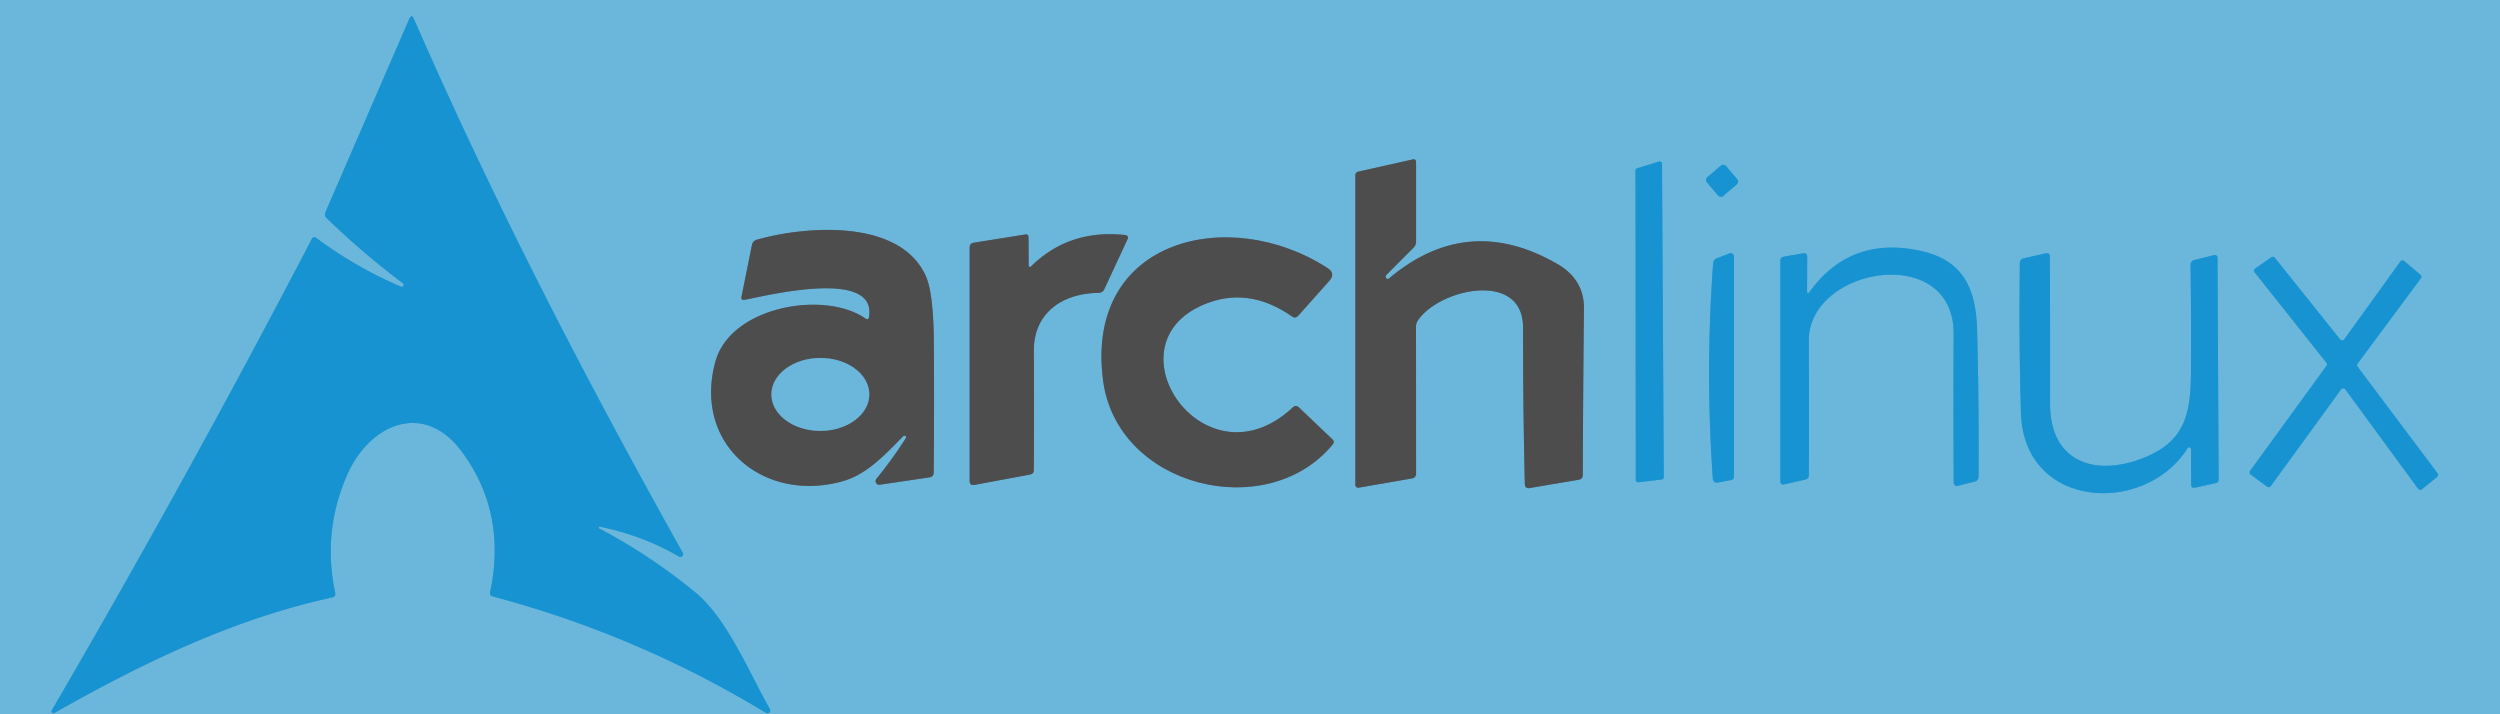 <?xml version="1.0" encoding="UTF-8" standalone="no"?>
<!DOCTYPE svg PUBLIC "-//W3C//DTD SVG 1.1//EN" "http://www.w3.org/Graphics/SVG/1.1/DTD/svg11.dtd">
<svg xmlns="http://www.w3.org/2000/svg" version="1.1" viewBox="0.00 0.00 350.00 100.00">
<g stroke-width="2.00" fill="none" stroke-linecap="butt">
<path stroke="#41a5d6" vector-effect="non-scaling-stroke" d="
  M 84.00 73.74
  Q 90.05 74.99 95.04 77.91
  A 0.39 0.39 0.0 0 0 95.58 77.38
  C 81.88 52.89 69.37 28.75 57.95 2.66
  Q 57.62 1.91 57.29 2.66
  L 45.57 29.68
  Q 45.36 30.18 45.75 30.56
  Q 50.80 35.44 56.40 39.66
  A 0.27 0.27 0.0 0 1 56.14 40.13
  Q 49.81 37.43 44.30 33.33
  Q 43.88 33.01 43.64 33.48
  Q 26.23 66.89 7.25 99.44
  A 0.27 0.27 0.0 0 0 7.62 99.81
  C 19.92 92.85 32.58 86.68 46.51 83.64
  Q 47.04 83.52 46.93 82.99
  Q 45.09 74.39 48.66 66.36
  C 51.76 59.38 59.36 56.03 64.68 63.27
  Q 70.97 71.83 68.62 82.87
  Q 68.51 83.37 69.01 83.51
  Q 89.29 88.90 107.23 99.80
  A 0.40 0.39 0.9 0 0 107.78 99.27
  C 104.95 94.27 101.79 86.60 97.40 82.98
  Q 91.11 77.80 83.91 73.99
  A 0.13 0.13 0.0 0 1 84.00 73.74"
/>
<path stroke="#5c8294" vector-effect="non-scaling-stroke" d="
  M 194.12 38.46
  L 197.88 34.69
  Q 198.25 34.32 198.25 33.80
  L 198.25 22.73
  Q 198.25 22.21 197.75 22.33
  L 190.19 24.02
  Q 189.75 24.12 189.75 24.56
  L 189.75 67.80
  Q 189.75 68.35 190.30 68.26
  L 197.73 66.97
  A 0.63 0.63 0.0 0 0 198.25 66.35
  Q 198.25 56.05 198.24 45.74
  Q 198.24 45.23 198.54 44.80
  C 201.64 40.37 213.24 37.86 213.23 45.87
  Q 213.22 56.82 213.48 67.86
  A 0.50 0.50 0.0 0 0 214.07 68.34
  L 221.02 67.16
  Q 221.59 67.07 221.59 66.49
  Q 221.63 54.85 221.75 43.22
  C 221.79 40.33 220.36 38.31 218.05 36.97
  Q 205.50 29.71 194.49 38.96
  Q 194.25 39.16 194.09 38.95
  Q 193.89 38.69 194.12 38.46"
/>
<path stroke="#41a5d6" vector-effect="non-scaling-stroke" d="
  M 229.20 23.56
  A 0.33 0.33 0.0 0 0 228.97 23.87
  L 229.01 67.20
  A 0.33 0.33 0.0 0 0 229.38 67.52
  L 232.64 67.13
  A 0.33 0.33 0.0 0 0 232.93 66.80
  L 232.68 22.93
  A 0.33 0.33 0.0 0 0 232.26 22.62
  L 229.20 23.56"
/>
<path stroke="#41a5d6" vector-effect="non-scaling-stroke" d="
  M 241.64 23.24
  A 0.50 0.50 0.0 0 0 240.935 23.183
  L 239.016 24.817
  A 0.50 0.50 0.0 0 0 238.959 25.522
  L 240.54 27.38
  A 0.50 0.50 0.0 0 0 241.245 27.436
  L 243.164 25.803
  A 0.50 0.50 0.0 0 0 243.221 25.098
  L 241.64 23.24"
/>
<path stroke="#5c8294" vector-effect="non-scaling-stroke" d="
  M 126.83 61.32
  Q 124.94 64.29 122.70 67.03
  A 0.51 0.51 0.0 0 0 123.17 67.86
  L 130.13 66.83
  Q 130.72 66.74 130.72 66.15
  Q 130.80 57.15 130.74 48.13
  Q 130.70 41.04 129.60 38.62
  C 125.97 30.61 112.84 31.60 105.92 33.57
  A 0.90 0.90 0.0 0 0 105.28 34.26
  L 103.82 41.51
  Q 103.70 42.08 104.27 41.97
  C 107.24 41.41 122.75 37.52 121.67 44.34
  Q 121.58 44.89 121.13 44.57
  C 115.39 40.62 102.27 42.88 100.15 50.65
  C 97.00 62.24 106.92 70.44 117.91 67.39
  C 121.38 66.43 123.93 63.62 126.48 61.04
  A 0.23 0.23 0.0 0 1 126.83 61.32"
/>
<path stroke="#5c8294" vector-effect="non-scaling-stroke" d="
  M 144.01 37.18
  L 143.99 33.24
  Q 143.99 32.75 143.51 32.83
  L 136.33 33.98
  Q 135.75 34.08 135.75 34.67
  L 135.75 67.29
  Q 135.75 68.02 136.47 67.88
  L 144.21 66.43
  Q 144.73 66.33 144.74 65.80
  Q 144.78 57.49 144.74 49.11
  C 144.71 43.79 148.74 41.06 153.81 41.00
  A 0.89 0.88 11.6 0 0 154.60 40.49
  L 157.83 33.54
  Q 158.09 32.97 157.47 32.90
  Q 149.66 32.07 144.33 37.31
  A 0.19 0.19 0.0 0 1 144.01 37.18"
/>
<path stroke="#5c8294" vector-effect="non-scaling-stroke" d="
  M 185.86 37.53
  C 172.21 28.68 151.89 33.31 154.42 53.18
  C 156.33 68.25 177.42 73.35 186.58 62.22
  Q 186.89 61.85 186.54 61.51
  L 181.85 57.04
  Q 181.42 56.63 181.00 57.03
  C 168.76 68.48 154.99 48.52 168.38 42.70
  Q 174.67 39.97 180.88 44.30
  Q 181.36 44.64 181.75 44.20
  L 186.10 39.32
  Q 187.02 38.29 185.86 37.53"
/>
<path stroke="#41a5d6" vector-effect="non-scaling-stroke" d="
  M 252.99 40.73
  L 253.01 35.98
  Q 253.01 35.36 252.41 35.47
  L 249.73 35.93
  Q 249.25 36.01 249.25 36.50
  L 249.25 67.31
  Q 249.25 67.95 249.87 67.80
  L 252.75 67.14
  Q 253.24 67.02 253.24 66.53
  Q 253.28 57.15 253.23 47.70
  C 253.18 37.37 273.57 33.90 273.51 46.76
  Q 273.46 57.15 273.52 67.59
  A 0.45 0.44 82.0 0 0 274.08 68.02
  L 276.50 67.41
  A 0.68 0.67 83.2 0 0 277.00 66.77
  Q 277.07 56.45 276.79 46.14
  C 276.63 40.25 274.73 36.41 268.91 35.13
  Q 259.08 32.96 253.35 40.85
  Q 252.99 41.34 252.99 40.73"
/>
<path stroke="#41a5d6" vector-effect="non-scaling-stroke" d="
  M 240.57 67.54
  L 242.31 67.22
  Q 242.75 67.13 242.75 66.69
  L 242.75 35.90
  A 0.46 0.46 0.0 0 0 242.13 35.47
  L 240.36 36.16
  Q 239.88 36.35 239.84 36.87
  Q 238.73 51.87 239.79 66.94
  Q 239.84 67.68 240.57 67.54"
/>
<path stroke="#41a5d6" vector-effect="non-scaling-stroke" d="
  M 306.74 62.88
  L 306.76 67.82
  Q 306.76 68.39 307.32 68.27
  L 310.21 67.63
  Q 310.62 67.54 310.61 67.12
  L 310.45 36.16
  Q 310.45 35.60 309.90 35.73
  L 307.18 36.41
  A 0.66 0.66 0.0 0 0 306.68 37.06
  Q 306.78 45.04 306.73 52.26
  C 306.69 58.03 305.81 61.67 300.49 63.94
  C 293.60 66.87 286.99 64.89 287.01 56.51
  Q 287.03 46.25 286.98 35.94
  Q 286.98 35.34 286.40 35.47
  L 283.34 36.16
  Q 282.79 36.28 282.78 36.84
  Q 282.63 47.30 282.93 57.78
  C 283.32 71.34 300.28 72.23 306.26 62.75
  A 0.26 0.26 0.0 0 1 306.74 62.88"
/>
<path stroke="#41a5d6" vector-effect="non-scaling-stroke" d="
  M 328.20 47.50
  A 0.37 0.37 0.0 0 1 327.62 47.52
  L 318.48 36.09
  A 0.37 0.37 0.0 0 0 317.98 36.02
  L 315.73 37.59
  A 0.37 0.37 0.0 0 0 315.65 38.13
  L 325.70 50.78
  A 0.37 0.37 0.0 0 1 325.70 51.23
  L 315.02 65.91
  A 0.37 0.37 0.0 0 0 315.09 66.43
  L 317.39 68.13
  A 0.37 0.37 0.0 0 0 317.91 68.05
  L 327.75 54.52
  A 0.37 0.37 0.0 0 1 328.35 54.52
  L 338.54 68.43
  A 0.37 0.37 0.0 0 0 339.07 68.50
  L 341.20 66.76
  A 0.37 0.37 0.0 0 0 341.26 66.26
  L 330.07 51.35
  A 0.37 0.37 0.0 0 1 330.06 50.91
  L 338.92 38.97
  A 0.37 0.37 0.0 0 0 338.86 38.47
  L 336.59 36.55
  A 0.37 0.37 0.0 0 0 336.05 36.61
  L 328.20 47.50"
/>
<path stroke="#5c8294" vector-effect="non-scaling-stroke" d="
  M 121.7 55.208
  A 6.85 5.10 -0.1 0 0 114.841 50.12
  A 6.85 5.10 -0.1 0 0 108 55.232
  A 6.85 5.10 -0.1 0 0 114.859 60.32
  A 6.85 5.10 -0.1 0 0 121.7 55.208"
/>
</g>
<path fill="#6bb6db" d="
  M 0.00 0.00
  L 350.00 0.00
  L 350.00 100.00
  L 0.00 100.00
  L 0.00 0.00
  Z
  M 84.00 73.74
  Q 90.05 74.99 95.04 77.91
  A 0.39 0.39 0.0 0 0 95.58 77.38
  C 81.88 52.89 69.37 28.75 57.95 2.66
  Q 57.62 1.91 57.29 2.66
  L 45.57 29.68
  Q 45.36 30.18 45.75 30.56
  Q 50.80 35.44 56.40 39.66
  A 0.27 0.27 0.0 0 1 56.14 40.13
  Q 49.81 37.43 44.30 33.33
  Q 43.88 33.01 43.64 33.48
  Q 26.23 66.89 7.25 99.44
  A 0.27 0.27 0.0 0 0 7.62 99.81
  C 19.92 92.85 32.58 86.68 46.51 83.64
  Q 47.04 83.52 46.93 82.99
  Q 45.09 74.39 48.66 66.36
  C 51.76 59.38 59.36 56.03 64.68 63.27
  Q 70.97 71.83 68.62 82.87
  Q 68.51 83.37 69.01 83.51
  Q 89.29 88.90 107.23 99.80
  A 0.40 0.39 0.9 0 0 107.78 99.27
  C 104.95 94.27 101.79 86.60 97.40 82.98
  Q 91.11 77.80 83.91 73.99
  A 0.13 0.13 0.0 0 1 84.00 73.74
  Z
  M 194.12 38.46
  L 197.88 34.69
  Q 198.25 34.32 198.25 33.80
  L 198.25 22.73
  Q 198.25 22.21 197.75 22.33
  L 190.19 24.02
  Q 189.75 24.12 189.75 24.56
  L 189.75 67.80
  Q 189.75 68.35 190.30 68.26
  L 197.73 66.97
  A 0.63 0.63 0.0 0 0 198.25 66.35
  Q 198.25 56.05 198.24 45.74
  Q 198.24 45.23 198.54 44.80
  C 201.64 40.37 213.24 37.86 213.23 45.87
  Q 213.22 56.82 213.48 67.86
  A 0.50 0.50 0.0 0 0 214.07 68.34
  L 221.02 67.16
  Q 221.59 67.07 221.59 66.49
  Q 221.63 54.85 221.75 43.22
  C 221.79 40.33 220.36 38.31 218.05 36.97
  Q 205.50 29.71 194.49 38.96
  Q 194.25 39.16 194.09 38.95
  Q 193.89 38.69 194.12 38.46
  Z
  M 229.20 23.56
  A 0.33 0.33 0.0 0 0 228.97 23.87
  L 229.01 67.20
  A 0.33 0.33 0.0 0 0 229.38 67.52
  L 232.64 67.13
  A 0.33 0.33 0.0 0 0 232.93 66.80
  L 232.68 22.93
  A 0.33 0.33 0.0 0 0 232.26 22.62
  L 229.20 23.56
  Z
  M 241.64 23.24
  A 0.50 0.50 0.0 0 0 240.935 23.183
  L 239.016 24.817
  A 0.50 0.50 0.0 0 0 238.959 25.522
  L 240.54 27.38
  A 0.50 0.50 0.0 0 0 241.245 27.436
  L 243.164 25.803
  A 0.50 0.50 0.0 0 0 243.221 25.098
  L 241.64 23.24
  Z
  M 126.83 61.32
  Q 124.94 64.29 122.70 67.03
  A 0.51 0.51 0.0 0 0 123.17 67.86
  L 130.13 66.83
  Q 130.72 66.74 130.72 66.15
  Q 130.80 57.15 130.74 48.13
  Q 130.70 41.04 129.60 38.62
  C 125.97 30.61 112.84 31.60 105.92 33.57
  A 0.90 0.90 0.0 0 0 105.28 34.26
  L 103.82 41.51
  Q 103.70 42.08 104.27 41.97
  C 107.24 41.41 122.75 37.52 121.67 44.34
  Q 121.58 44.89 121.13 44.57
  C 115.39 40.62 102.27 42.88 100.15 50.65
  C 97.00 62.24 106.92 70.44 117.91 67.39
  C 121.38 66.43 123.93 63.62 126.48 61.04
  A 0.23 0.23 0.0 0 1 126.83 61.32
  Z
  M 144.01 37.18
  L 143.99 33.24
  Q 143.99 32.75 143.51 32.83
  L 136.33 33.98
  Q 135.75 34.08 135.75 34.67
  L 135.75 67.29
  Q 135.75 68.02 136.47 67.88
  L 144.21 66.43
  Q 144.73 66.33 144.74 65.80
  Q 144.78 57.49 144.74 49.11
  C 144.71 43.79 148.74 41.06 153.81 41.00
  A 0.89 0.88 11.6 0 0 154.60 40.49
  L 157.83 33.54
  Q 158.09 32.97 157.47 32.90
  Q 149.66 32.07 144.33 37.31
  A 0.19 0.19 0.0 0 1 144.01 37.18
  Z
  M 185.86 37.53
  C 172.21 28.68 151.89 33.31 154.42 53.18
  C 156.33 68.25 177.42 73.35 186.58 62.22
  Q 186.89 61.85 186.54 61.51
  L 181.85 57.04
  Q 181.42 56.63 181.00 57.03
  C 168.76 68.48 154.99 48.52 168.38 42.70
  Q 174.67 39.97 180.88 44.30
  Q 181.36 44.64 181.75 44.20
  L 186.10 39.32
  Q 187.02 38.29 185.86 37.53
  Z
  M 252.99 40.73
  L 253.01 35.98
  Q 253.01 35.36 252.41 35.47
  L 249.73 35.93
  Q 249.25 36.01 249.25 36.50
  L 249.25 67.31
  Q 249.25 67.95 249.87 67.80
  L 252.75 67.14
  Q 253.24 67.02 253.24 66.53
  Q 253.28 57.15 253.23 47.70
  C 253.18 37.37 273.57 33.90 273.51 46.76
  Q 273.46 57.15 273.52 67.59
  A 0.45 0.44 82.0 0 0 274.08 68.02
  L 276.50 67.41
  A 0.68 0.67 83.2 0 0 277.00 66.77
  Q 277.07 56.45 276.79 46.14
  C 276.63 40.25 274.73 36.41 268.91 35.13
  Q 259.08 32.96 253.35 40.85
  Q 252.99 41.34 252.99 40.73
  Z
  M 240.57 67.54
  L 242.31 67.22
  Q 242.75 67.13 242.75 66.69
  L 242.75 35.90
  A 0.46 0.46 0.0 0 0 242.13 35.47
  L 240.36 36.16
  Q 239.88 36.35 239.84 36.87
  Q 238.73 51.87 239.79 66.94
  Q 239.84 67.68 240.57 67.54
  Z
  M 306.74 62.88
  L 306.76 67.82
  Q 306.76 68.39 307.32 68.27
  L 310.21 67.63
  Q 310.62 67.54 310.61 67.12
  L 310.45 36.16
  Q 310.45 35.60 309.90 35.73
  L 307.18 36.41
  A 0.66 0.66 0.0 0 0 306.68 37.06
  Q 306.78 45.04 306.73 52.26
  C 306.69 58.03 305.81 61.67 300.49 63.94
  C 293.60 66.87 286.99 64.89 287.01 56.51
  Q 287.03 46.25 286.98 35.94
  Q 286.98 35.34 286.40 35.47
  L 283.34 36.16
  Q 282.79 36.28 282.78 36.84
  Q 282.63 47.30 282.93 57.78
  C 283.32 71.34 300.28 72.23 306.26 62.75
  A 0.26 0.26 0.0 0 1 306.74 62.88
  Z
  M 328.20 47.50
  A 0.37 0.37 0.0 0 1 327.62 47.52
  L 318.48 36.09
  A 0.37 0.37 0.0 0 0 317.98 36.02
  L 315.73 37.59
  A 0.37 0.37 0.0 0 0 315.65 38.13
  L 325.70 50.78
  A 0.37 0.37 0.0 0 1 325.70 51.23
  L 315.02 65.91
  A 0.37 0.37 0.0 0 0 315.09 66.43
  L 317.39 68.13
  A 0.37 0.37 0.0 0 0 317.91 68.05
  L 327.75 54.52
  A 0.37 0.37 0.0 0 1 328.35 54.52
  L 338.54 68.43
  A 0.37 0.37 0.0 0 0 339.07 68.50
  L 341.20 66.76
  A 0.37 0.37 0.0 0 0 341.26 66.26
  L 330.07 51.35
  A 0.37 0.37 0.0 0 1 330.06 50.91
  L 338.92 38.97
  A 0.37 0.37 0.0 0 0 338.86 38.47
  L 336.59 36.55
  A 0.37 0.37 0.0 0 0 336.05 36.61
  L 328.20 47.50
  Z"
/>
<path fill="#1793d1" d="
  M 83.91 73.99
  Q 91.11 77.80 97.40 82.98
  C 101.79 86.60 104.95 94.27 107.78 99.27
  A 0.40 0.39 0.9 0 1 107.23 99.80
  Q 89.29 88.90 69.01 83.51
  Q 68.51 83.37 68.62 82.87
  Q 70.97 71.83 64.68 63.27
  C 59.36 56.03 51.76 59.38 48.66 66.36
  Q 45.09 74.39 46.93 82.99
  Q 47.04 83.52 46.51 83.64
  C 32.58 86.68 19.92 92.85 7.62 99.81
  A 0.27 0.27 0.0 0 1 7.25 99.44
  Q 26.23 66.89 43.64 33.48
  Q 43.88 33.01 44.30 33.33
  Q 49.81 37.43 56.14 40.13
  A 0.27 0.27 0.0 0 0 56.40 39.66
  Q 50.80 35.44 45.75 30.56
  Q 45.36 30.18 45.57 29.68
  L 57.29 2.66
  Q 57.62 1.91 57.95 2.66
  C 69.37 28.75 81.88 52.89 95.58 77.38
  A 0.39 0.39 0.0 0 1 95.04 77.91
  Q 90.05 74.99 84.00 73.74
  A 0.13 0.13 0.0 0 0 83.91 73.99
  Z"
/>
<path fill="#4d4d4d" d="
  M 197.88 34.69
  L 194.12 38.46
  Q 193.89 38.69 194.09 38.95
  Q 194.25 39.16 194.49 38.96
  Q 205.50 29.71 218.05 36.97
  C 220.36 38.31 221.79 40.33 221.75 43.22
  Q 221.63 54.85 221.59 66.49
  Q 221.59 67.07 221.02 67.16
  L 214.07 68.34
  A 0.50 0.50 0.0 0 1 213.48 67.86
  Q 213.22 56.82 213.23 45.87
  C 213.24 37.86 201.64 40.37 198.54 44.80
  Q 198.24 45.23 198.24 45.74
  Q 198.25 56.05 198.25 66.35
  A 0.63 0.63 0.0 0 1 197.73 66.97
  L 190.30 68.26
  Q 189.75 68.35 189.75 67.80
  L 189.75 24.56
  Q 189.75 24.12 190.19 24.02
  L 197.75 22.33
  Q 198.25 22.21 198.25 22.73
  L 198.25 33.80
  Q 198.25 34.32 197.88 34.69
  Z"
/>
<path fill="#1793d1" d="
  M 229.20 23.56
  L 232.26 22.62
  A 0.33 0.33 0.0 0 1 232.68 22.93
  L 232.93 66.80
  A 0.33 0.33 0.0 0 1 232.64 67.13
  L 229.38 67.52
  A 0.33 0.33 0.0 0 1 229.01 67.20
  L 228.97 23.87
  A 0.33 0.33 0.0 0 1 229.20 23.56
  Z"
/>
<rect fill="#1793d1" x="-1.76" y="-1.72" transform="translate(241.09,25.31) rotate(-40.4)" width="3.52" height="3.44" rx="0.50"/>
<path fill="#4d4d4d" d="
  M 126.48 61.04
  C 123.93 63.62 121.38 66.43 117.91 67.39
  C 106.92 70.44 97.00 62.24 100.15 50.65
  C 102.27 42.88 115.39 40.62 121.13 44.57
  Q 121.58 44.89 121.67 44.34
  C 122.75 37.52 107.24 41.41 104.27 41.97
  Q 103.70 42.08 103.82 41.51
  L 105.28 34.26
  A 0.90 0.90 0.0 0 1 105.92 33.57
  C 112.84 31.60 125.97 30.61 129.60 38.62
  Q 130.70 41.04 130.74 48.13
  Q 130.80 57.15 130.72 66.15
  Q 130.72 66.74 130.13 66.83
  L 123.17 67.86
  A 0.51 0.51 0.0 0 1 122.70 67.03
  Q 124.94 64.29 126.83 61.32
  A 0.23 0.23 0.0 0 0 126.48 61.04
  Z
  M 121.7 55.208
  A 6.85 5.10 -0.1 0 0 114.841 50.12
  A 6.85 5.10 -0.1 0 0 108 55.232
  A 6.85 5.10 -0.1 0 0 114.859 60.32
  A 6.85 5.10 -0.1 0 0 121.7 55.208
  Z"
/>
<path fill="#4d4d4d" d="
  M 144.01 37.18
  A 0.19 0.19 0.0 0 0 144.33 37.31
  Q 149.66 32.07 157.47 32.90
  Q 158.09 32.97 157.83 33.54
  L 154.60 40.49
  A 0.89 0.88 11.6 0 1 153.81 41.00
  C 148.74 41.06 144.71 43.79 144.74 49.11
  Q 144.78 57.49 144.74 65.80
  Q 144.73 66.33 144.21 66.43
  L 136.47 67.88
  Q 135.75 68.02 135.75 67.29
  L 135.75 34.67
  Q 135.75 34.08 136.33 33.98
  L 143.51 32.83
  Q 143.99 32.75 143.99 33.24
  L 144.01 37.18
  Z"
/>
<path fill="#4d4d4d" d="
  M 185.86 37.53
  Q 187.02 38.29 186.10 39.32
  L 181.75 44.20
  Q 181.36 44.64 180.88 44.30
  Q 174.67 39.97 168.38 42.70
  C 154.99 48.52 168.76 68.48 181.00 57.03
  Q 181.42 56.63 181.85 57.04
  L 186.54 61.51
  Q 186.89 61.85 186.58 62.22
  C 177.42 73.35 156.33 68.25 154.42 53.18
  C 151.89 33.31 172.21 28.68 185.86 37.53
  Z"
/>
<path fill="#1793d1" d="
  M 253.35 40.85
  Q 259.08 32.96 268.91 35.13
  C 274.73 36.41 276.63 40.25 276.79 46.14
  Q 277.07 56.45 277.00 66.77
  A 0.68 0.67 83.2 0 1 276.50 67.41
  L 274.08 68.02
  A 0.45 0.44 82.0 0 1 273.52 67.59
  Q 273.46 57.15 273.51 46.76
  C 273.57 33.90 253.18 37.37 253.23 47.70
  Q 253.28 57.15 253.24 66.53
  Q 253.24 67.02 252.75 67.14
  L 249.87 67.80
  Q 249.25 67.95 249.25 67.31
  L 249.25 36.50
  Q 249.25 36.01 249.73 35.93
  L 252.41 35.47
  Q 253.01 35.36 253.01 35.98
  L 252.99 40.73
  Q 252.99 41.34 253.35 40.85
  Z"
/>
<path fill="#1793d1" d="
  M 239.79 66.94
  Q 238.73 51.87 239.84 36.87
  Q 239.88 36.35 240.36 36.16
  L 242.13 35.47
  A 0.46 0.46 0.0 0 1 242.75 35.90
  L 242.75 66.69
  Q 242.75 67.13 242.31 67.22
  L 240.57 67.54
  Q 239.84 67.68 239.79 66.94
  Z"
/>
<path fill="#1793d1" d="
  M 306.74 62.88
  A 0.26 0.26 0.0 0 0 306.26 62.75
  C 300.28 72.23 283.32 71.34 282.93 57.78
  Q 282.63 47.30 282.78 36.84
  Q 282.79 36.28 283.34 36.16
  L 286.40 35.47
  Q 286.98 35.34 286.98 35.94
  Q 287.03 46.25 287.01 56.51
  C 286.99 64.89 293.60 66.87 300.49 63.94
  C 305.81 61.67 306.69 58.03 306.73 52.26
  Q 306.78 45.04 306.68 37.06
  A 0.66 0.66 0.0 0 1 307.18 36.41
  L 309.90 35.73
  Q 310.45 35.60 310.45 36.16
  L 310.61 67.12
  Q 310.62 67.54 310.21 67.63
  L 307.32 68.27
  Q 306.76 68.39 306.76 67.82
  L 306.74 62.88
  Z"
/>
<path fill="#1793d1" d="
  M 328.20 47.50
  L 336.05 36.61
  A 0.37 0.37 0.0 0 1 336.59 36.55
  L 338.86 38.47
  A 0.37 0.37 0.0 0 1 338.92 38.97
  L 330.06 50.91
  A 0.37 0.37 0.0 0 0 330.07 51.35
  L 341.26 66.26
  A 0.37 0.37 0.0 0 1 341.20 66.76
  L 339.07 68.50
  A 0.37 0.37 0.0 0 1 338.54 68.43
  L 328.35 54.52
  A 0.37 0.37 0.0 0 0 327.75 54.52
  L 317.91 68.05
  A 0.37 0.37 0.0 0 1 317.39 68.13
  L 315.09 66.43
  A 0.37 0.37 0.0 0 1 315.02 65.91
  L 325.70 51.23
  A 0.37 0.37 0.0 0 0 325.70 50.78
  L 315.65 38.13
  A 0.37 0.37 0.0 0 1 315.73 37.59
  L 317.98 36.02
  A 0.37 0.37 0.0 0 1 318.48 36.09
  L 327.62 47.52
  A 0.37 0.37 0.0 0 0 328.20 47.50
  Z"
/>
<ellipse fill="#6bb6db" cx="0.00" cy="0.00" transform="translate(114.85,55.22) rotate(-0.1)" rx="6.85" ry="5.10"/>
</svg>
